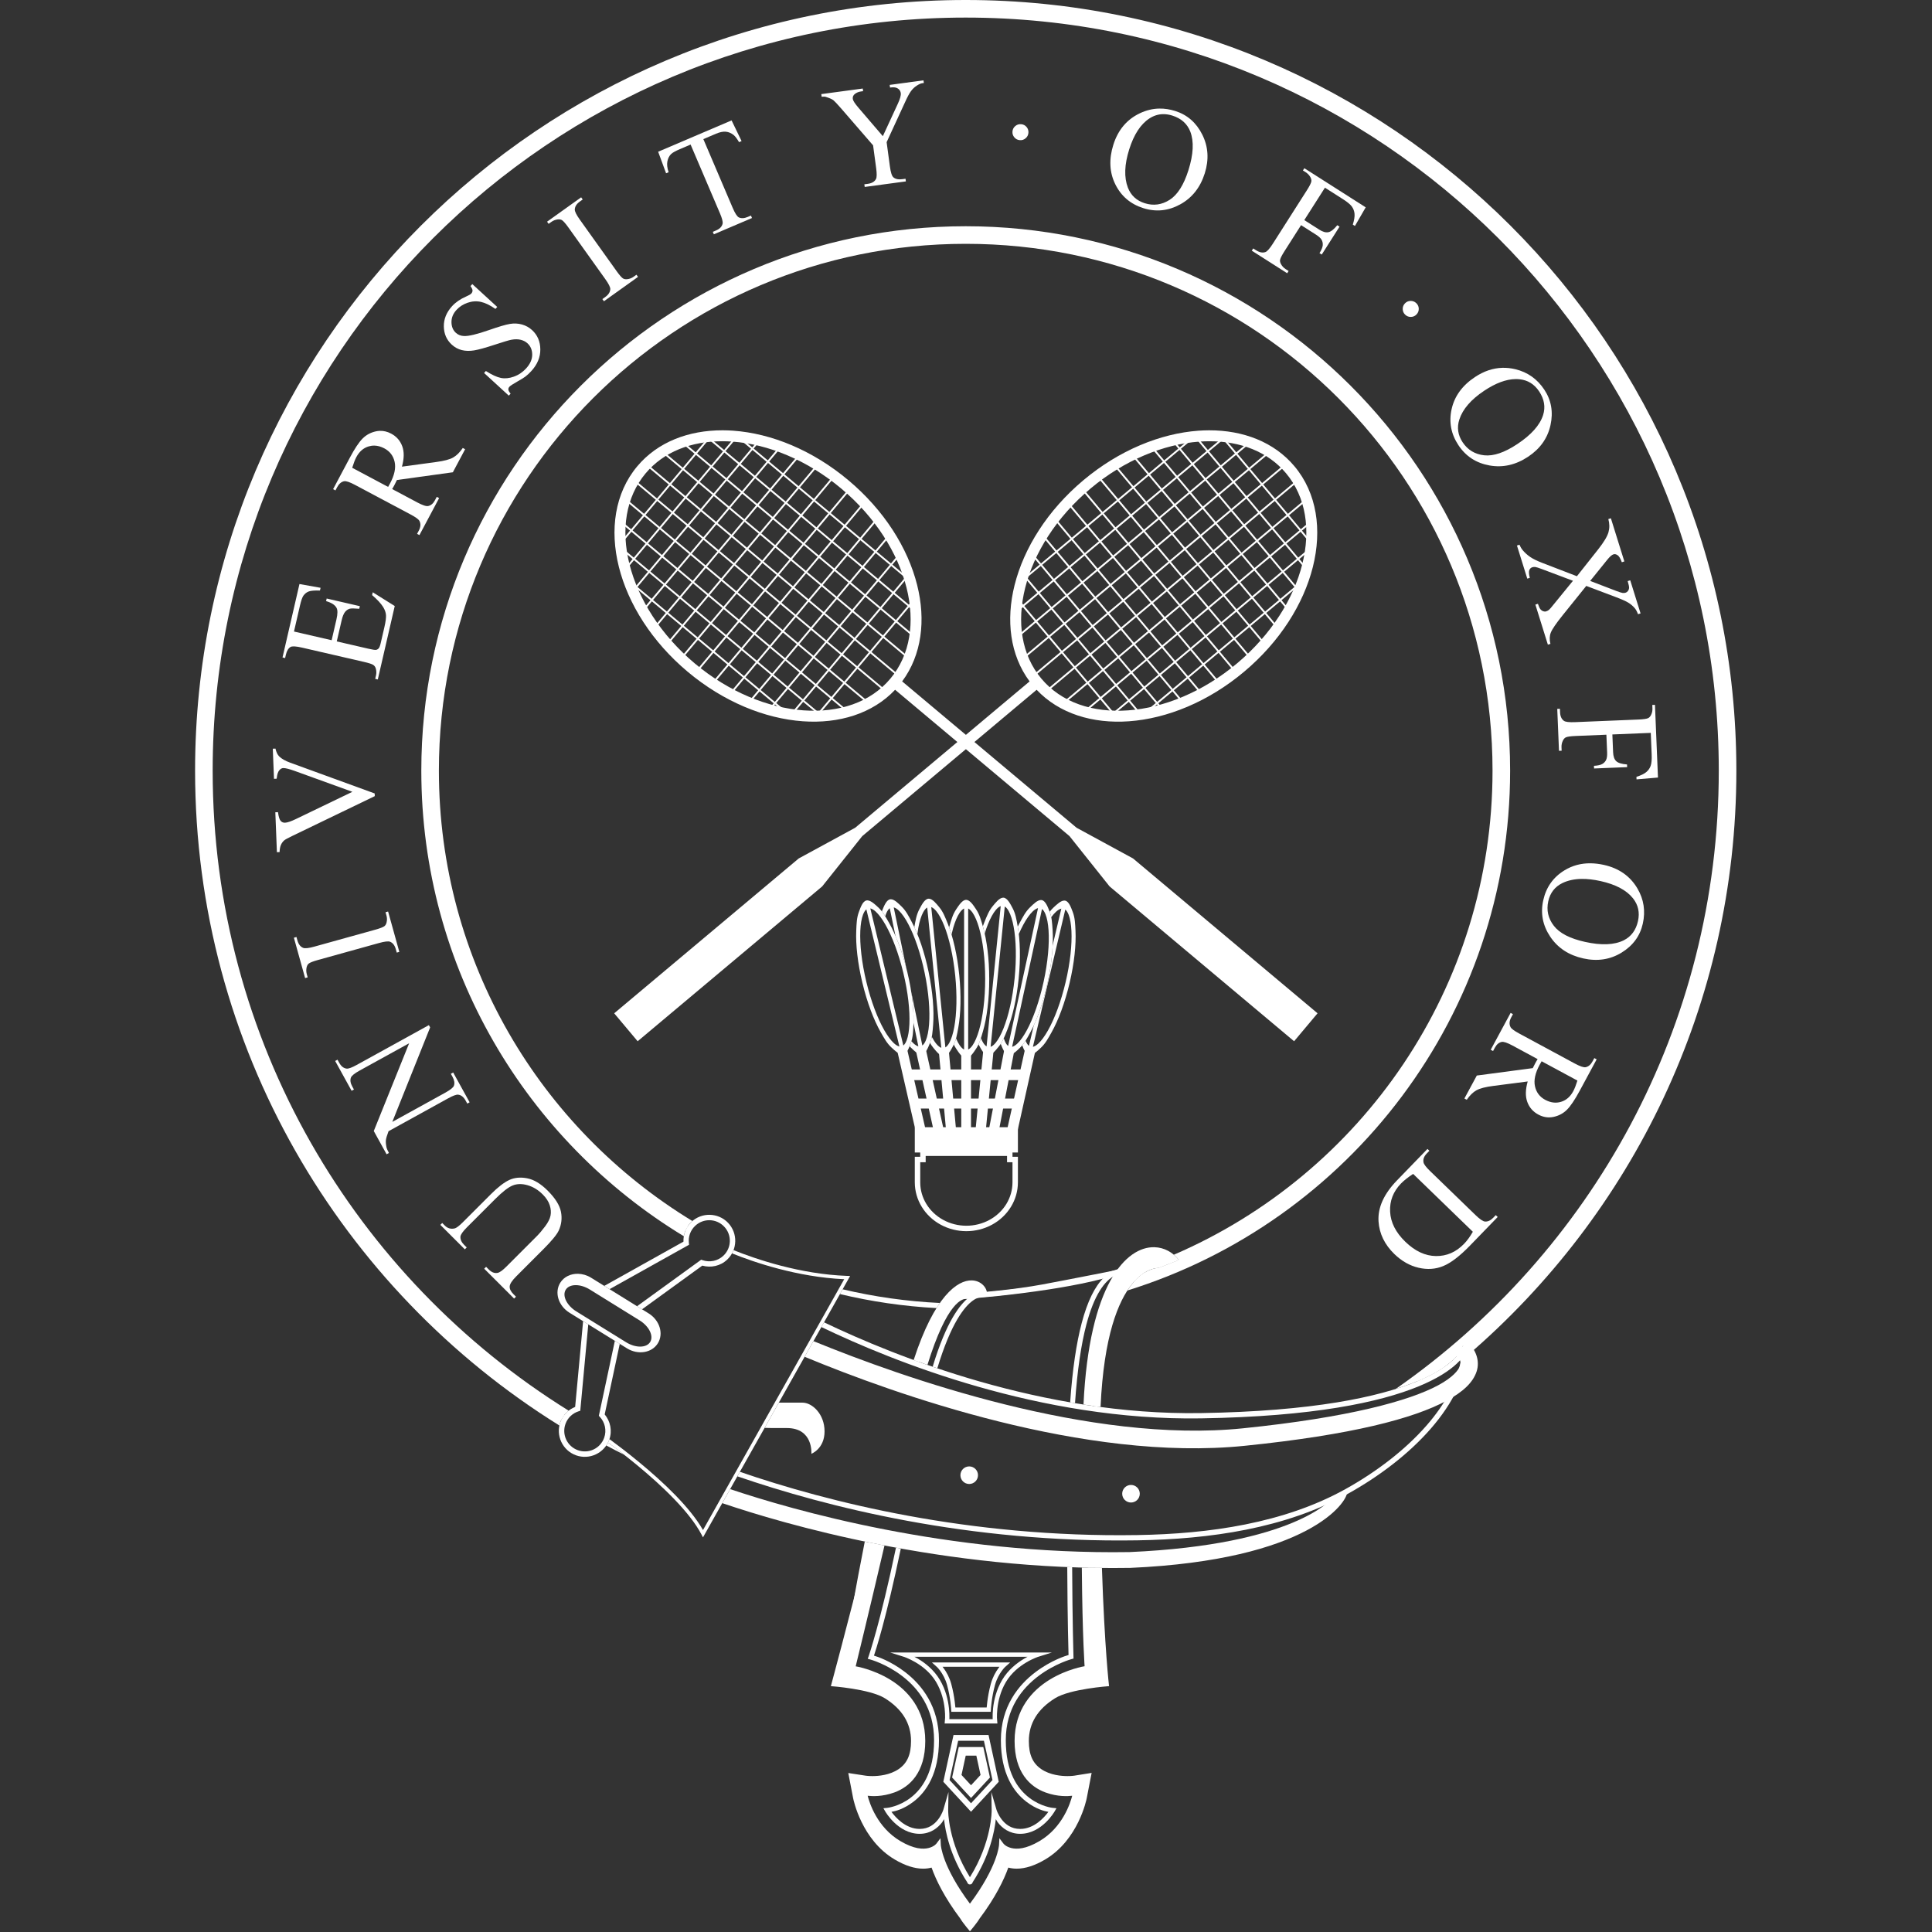 <svg xmlns="http://www.w3.org/2000/svg" width="1357" height="1357" viewBox="0 0 1357 1357"><rect x="0" y="0" width="1357" height="1357" fill="#333333" stroke="none"/><path d="M810.793 876.013c-19.827-.467-45.802 26.127-49.766 110.504 3.968.617 7.962 1.198 11.986 1.732 4.502-99.96 40.78-97.628 40.78-97.628l14.313-5.558c-4.22-5.434-10.39-8.892-17.315-9.052zm-128.105 23.32c-10.275-.346-26.4 11.223-40.934 55.906 3.158 1.15 6.385 2.295 9.66 3.44 13.667-43.954 24.7-47.69 28.838-46.2l13.024-3.738c0-4.307-4.14-9.194-10.586-9.41zm-72.897 183.902c-14.892 59.42-26.21 101.084-26.21 101.084.1.014 27.27 1.876 37.934 8.512 12.19 7.583 18.372 17.68 18.372 30.01 0 9.523-2.668 15.6-8.655 19.71-6.26 4.297-14.24 4.94-18.44 4.94-2.866 0-4.76-.285-4.78-.29l-12.197-1.87 3.378 17.545c.23 1.194 5.92 29.405 29.23 43.194 7.23 4.278 13.96 6.448 20 6.448 2.192 0 4.15-.293 5.885-.755 3.125 8.76 9.046 20.97 20.274 35.926 1.71 2.982 6.68 8.813 6.68 8.813s4.963-5.833 6.675-8.814c11.226-14.954 17.147-27.165 20.273-35.927 1.733.463 3.693.753 5.886.753 6.042 0 12.77-2.168 20-6.446 23.308-13.787 29-41.998 29.23-43.192l3.407-17.63-12.243 1.96s-1.898.285-4.76.285c-4.2 0-12.178-.644-18.44-4.94-5.985-4.106-8.656-10.19-8.656-19.71 0-12.328 6.184-22.425 18.37-30.008 10.667-6.635 37.855-8.497 37.966-8.517 0 0-3.116-26.137-5.006-83.026-4.735-.047-9.443-.13-14.117-.262.407 50.178 2.066 71.03 2.066 71.03s-47.558 7.603-47.558 50.784c0 33.12 24.125 36.98 35.373 36.98 3.417 0 5.643-.36 5.643-.36s-4.53 23.433-24.33 35.147c-7.142 4.226-12.724 5.576-16.944 5.576-7.48 0-10.676-4.246-10.676-4.246s-.827 15.965-21.578 43.318c0 0-.303.75-.51.75-.026 0-.05-.013-.072-.038-.023.025-.047.037-.075.037-.205 0-.512-.75-.512-.75-20.747-27.352-21.574-43.318-21.574-43.318s-3.192 4.242-10.673 4.242c-4.22 0-9.806-1.35-16.945-5.574-19.803-11.715-24.332-35.146-24.332-35.146s2.226.356 5.644.356c11.246 0 35.377-3.863 35.377-36.98 0-43.18-47.555-50.782-47.555-50.782s9.144-37.28 20.637-86.55c-3.88-.747-7.707-1.505-11.457-2.275z" fill="#fff"/><path overflow="visible" white-space="normal" style="line-height:normal;text-indent:0;text-align:start;text-decoration-line:none;text-decoration-style:solid;text-decoration-color:#000000;text-transform:none;block-progression:tb;isolation:auto;mix-blend-mode:normal" d="M678.303 4.322c-296.533 0-536.96 240.428-536.96 536.96 0 192.265 101.09 360.92 252.995 455.77.546-1.12 1.206-2.15 1.95-3.104-150.87-94.184-251.24-261.692-251.24-452.665 0-294.532 238.726-533.255 533.255-533.255 294.53 0 533.252 238.725 533.252 533.254 0 175.89-85.14 331.87-216.458 428.998 7.973-3.29 14.103-6.628 18.738-9.776 2.64-2.114 5.256-4.257 7.855-6.422 4.08-4.147 5.424-7.534 5.524-8.744l3.698.17c0 .044-.01.087-.01.13v.013c0 .205-.026.41-.03.61 112.98-98.44 184.387-243.376 184.387-404.98 0-296.53-240.423-536.956-536.957-536.956zm0 158.903c-208.773 0-378.055 169.285-378.055 378.058 0 136.7 72.594 256.44 181.31 322.842.482-1.122 1.08-2.2 1.8-3.22C375.763 795.15 303.952 676.622 303.952 541.28c0-206.77 167.58-374.353 374.35-374.353s374.35 167.58 374.35 374.352c0 153.645-92.544 285.63-224.93 343.317.127.156.258.308.382.47l-14.31 5.556s-.342 0-.82.03c-3.117 1.203-6.255 2.36-9.412 3.482-2.242 1.445-4.706 3.507-7.235 6.377 150.98-49.585 260.03-191.677 260.03-359.233 0-208.774-169.282-378.06-378.055-378.06zm-86.46 742.356l-1.883 3.35c21.93 5.253 44.603 8.6 67.83 9.85.794-1.27 1.582-2.467 2.367-3.59-23.398-1.12-46.232-4.39-68.314-9.608zm-164.776 107.603c-.366.728-.783 1.422-1.235 2.084 4.133 2.207 8.29 4.376 12.486 6.477-4.182-3.276-7.968-6.136-11.25-8.563z" color="#000" font-family="sans-serif" solid-color="#000000" fill="#fff"/><path overflow="visible" white-space="normal" style="line-height:normal;text-indent:0;text-align:start;text-decoration-line:none;text-decoration-style:solid;text-decoration-color:#000000;text-transform:none;block-progression:tb;isolation:auto;mix-blend-mode:normal" d="M678.303 0C379.433 0 137.02 242.413 137.02 541.282c0 194.14 102.296 364.442 255.9 459.97.172-.82.378-1.636.67-2.443 1.185-3.29 3.254-5.98 5.82-7.984-150.12-93.31-250.04-259.723-250.04-449.546 0-292.193 236.738-528.93 528.933-528.93s528.93 236.737 528.93 528.932c0 179.88-89.736 338.72-226.882 434.27 5.28-1.652 10.06-3.348 14.266-5.064 13.103-5.35 21.254-10.856 26.116-15.443 4.864-4.587 6.374-8.403 6.483-9.707l3.697.17c0 .044-.01.087-.01.13v.013c-.03 2.216-.197 4.423-.46 6.626 115.762-99.282 189.14-246.584 189.14-410.996C1219.584 242.413 977.172 0 678.304 0zm-.002 158.905c-211.106 0-382.38 171.27-382.38 382.377 0 138.63 73.896 259.988 184.394 327.024.618-3.692 2.344-7.218 5.255-10.003.246-.237.51-.445.77-.667-106.746-64.906-178.07-182.242-178.07-316.354 0-204.435 165.595-370.027 370.03-370.027 204.434 0 370.026 165.59 370.026 370.027 0 152.493-92.188 283.346-223.84 340.014 1.32 1.11 2.533 2.375 3.618 3.772l-14.312 5.557s-11.217-.704-21.954 15.808c155.738-48.367 268.842-193.572 268.84-365.15 0-211.11-171.27-382.377-382.377-382.377z" color="#000" font-family="sans-serif" solid-color="#000000" fill="#fff"/><path overflow="visible" white-space="normal" style="line-height:normal;text-indent:0;text-align:start;text-decoration-line:none;text-decoration-style:solid;text-decoration-color:#000000;text-transform:none;block-progression:tb;isolation:auto;mix-blend-mode:normal" d="M813.107 877.122l-13.977 8.317c-12.11 7.206-37.86 12.947-62.928 16.83-25.068 3.888-49.595 6.06-59.798 6.708h-.018c-5.002.365-9.85 5.016-15.203 12.284-5.353 7.268-11.06 17.406-16.677 29.507-.71 1.53-1.42 3.1-2.128 4.693 1.074.39 2.156.778 3.244 1.17.667-1.5 1.334-2.973 2.005-4.416 5.55-11.957 11.19-21.937 16.327-28.913 5.14-6.976 9.93-10.693 12.683-10.896 10.35-.655 34.89-2.832 60.09-6.738 20.44-3.167 41.097-7.406 55.28-13.08-7.77 8.533-13.18 17.952-16.84 34.364-3.09 13.85-5.09 32.895-6.682 60.657 1.146.164 2.28.34 3.43.495 1.593-27.853 3.586-46.847 6.61-60.403 4.548-20.382 11.187-28.89 22.658-39.524zm-205.705 205.625c-6.28 31.78-11.9 62.226-14.565 89.142l-.185 1.89h7.774c.136.023 11.565 1.885 23.062 8.943 11.567 7.1 22.956 19.158 22.956 40.117 0 21.046-9.626 29.317-19.38 32.89-9.758 3.576-19.645 2.035-19.645 2.035l-2.433-.387.47 2.41s4.574 24.133 25.142 36.298c10.175 6.02 17.612 6.503 22.535 5.245 2.042-.52 3.548-1.357 4.733-2.16.42 2.034 1.197 5 2.623 8.776 2.854 7.55 8.318 18.486 18.71 32.214.056.122.075.188.203.407.105.18.19.375.552.687.18.157.464.398 1.035.457.096.014.165-.094.268-.105.1.012.172.118.266.11.572-.063.852-.305 1.033-.462.36-.313.443-.51.55-.688.13-.222.148-.293.202-.414 10.39-13.724 15.854-24.655 18.707-32.204 1.428-3.776 2.202-6.743 2.624-8.777 1.187.802 2.69 1.637 4.734 2.16 4.923 1.256 12.356.776 22.534-5.245 20.57-12.167 25.148-36.296 25.148-36.296l.465-2.415-2.425.386s-9.89 1.54-19.644-2.033c-9.753-3.574-19.38-11.844-19.38-32.888 0-20.96 11.39-33.02 22.956-40.12 11.498-7.058 22.924-8.92 23.062-8.944h4.727v-1.72c0-26.066.37-49.475.893-70.844-1.15-.02-2.283-.056-3.426-.082-.507 20.942-.87 43.824-.886 69.207h-1.63l-.136.02s-12.194 1.936-24.406 9.433c-12.21 7.496-24.596 20.827-24.596 43.048 0 22.135 10.883 32.178 21.637 36.12 8.7 3.188 15.86 2.667 18.83 2.345-1.295 5.037-6.673 22.198-22.94 31.82-9.622 5.693-15.995 5.88-19.93 4.873-3.935-1.005-5.433-3.095-5.433-3.095l-2.847-3.784-.247 4.73s-.16 3.635-2.898 10.88c-2.66 7.038-7.835 17.372-17.546 30.377-9.71-13.005-14.887-23.337-17.546-30.374-2.737-7.247-2.896-10.885-2.896-10.885l-.247-4.73-2.845 3.784s-1.5 2.086-5.434 3.094c-3.937 1.006-10.31.82-19.933-4.872-16.265-9.62-21.642-26.784-22.94-31.818 2.974.32 10.132.842 18.832-2.346 10.755-3.94 21.637-13.984 21.637-36.12 0-22.22-12.387-35.552-24.597-43.047-12.21-7.496-24.404-9.43-24.404-9.43l-.135-.02h-4.24c2.71-26.248 8.17-55.898 14.28-86.904-1.13-.23-2.27-.46-3.385-.692z" color="#000" font-family="sans-serif" solid-color="#000000" fill="#fff"/><path overflow="visible" white-space="normal" style="line-height:normal;text-indent:0;text-align:start;text-decoration-line:none;text-decoration-style:solid;text-decoration-color:#000000;text-transform:none;block-progression:tb;isolation:auto;mix-blend-mode:normal" d="M796.412 889.648l-13.894 2.763s-30.665 6.095-50.33 9.76c-19.55 3.64-43.06 5.51-43.06 5.51-3.71-.01-11.215 2.705-19.86 17.513-4.523 7.743-9.38 18.868-14.183 34.765 1.08.37 2.183.735 3.276 1.103 4.757-15.763 9.528-26.683 13.878-34.135 8.427-14.437 15.165-15.857 16.976-15.81l.093.002.09-.007s23.592-1.866 43.42-5.56c16.65-3.1 35.36-6.826 42.554-8.25-6.33 6.146-11.546 16.604-15.615 32.023-3.72 14.096-6.48 32.427-8.095 55.657 1.13.195 2.272.383 3.408.57 1.606-23.248 4.355-41.49 8.013-55.35 5.32-20.148 12.57-30.83 20.503-34.547zm-167.09 197.382c-11.046 52.98-19.22 76.343-19.22 76.343l-.612 1.748 1.79.484s11.2 3.018 22.43 11.64c11.23 8.62 22.358 22.634 22.358 45.035 0 22.545-8.326 34.21-16.56 40.483-8.24 6.273-16.365 7.044-16.365 7.044l-2.68.256 1.358 2.325s8.92 15.65 24.13 15.65c7.61 0 12.74-4.1 15.773-8.073.63-.823.867-1.478 1.34-2.268.938 8.685 4.165 25.67 16.228 44.268.038.106.05.17.146.376.077.16.12.325.433.666.153.17.404.494 1.102.585.117.016.17-.114.285-.13.12.017.173.147.287.13.697-.093.95-.414 1.108-.584.313-.342.352-.506.426-.667.094-.205.11-.264.146-.37 12.063-18.6 15.287-35.586 16.225-44.27.474.79.712 1.444 1.34 2.266 3.035 3.972 8.165 8.073 15.773 8.073 15.215 0 24.128-15.65 24.128-15.65l1.355-2.325-2.68-.254s-8.124-.77-16.36-7.042c-8.233-6.274-16.56-17.938-16.56-40.484 0-22.384 11.483-36.478 23.084-45.182 11.6-8.703 23.18-11.8 23.18-11.8l1.317-.355-.042-1.363s-.74-24.462-.92-62.78c-1.15-.042-2.3-.086-3.445-.135.168 36.956.87 60.637.903 61.776-1.82.523-11.927 3.552-23.06 11.905-12.168 9.13-24.46 24.36-24.46 47.93 0 23.41 8.914 36.365 17.92 43.226 6.878 5.236 12.536 6.586 15.43 7.12-2.77 3.775-9.89 11.973-19.793 11.973-6.398 0-10.42-3.296-13.042-6.723-2.618-3.428-3.62-6.834-3.62-6.834l-3.592-12.344.222 12.856s.284 22.02-15.272 46.955c-15.557-24.934-15.277-46.954-15.277-46.954l.22-12.857-3.594 12.343s-1 3.406-3.618 6.834c-2.622 3.427-6.646 6.722-13.04 6.722-9.9 0-17.026-8.2-19.797-11.975 2.897-.53 8.56-1.882 15.438-7.12 9.007-6.86 17.92-19.815 17.92-43.223 0-23.55-11.902-38.708-23.703-47.77-10.456-8.023-19.694-10.936-21.946-11.608.983-2.897 8.632-26.067 18.866-75.256-1.137-.205-2.275-.408-3.403-.615z" color="#000" font-family="sans-serif" solid-color="#000000" fill="#fff"/><path stroke-miterlimit="10" d="M719.286 1162.192h-84.17s15.728 4.932 23.73 18.496c8.004 13.563 6.35 28.36 6.35 28.36h33.665s-1.653-14.794 6.35-28.36c8-13.562 23.733-18.496 23.733-18.496h-9.658z" fill="none" stroke="#fff" stroke-width="3.031"/><path stroke-miterlimit="10" d="M682.03 1169.18h-23.456s5.623 4.932 8.106 13.973c2.483 9.04 2.948 17.673 2.948 17.673h24.81s.462-8.632 2.946-17.673c2.482-9.042 8.105-13.975 8.105-13.975H682.03z" fill="none" stroke="#fff" stroke-width="3.031"/><path d="M682.03 1269.564l-17.268-18.686 6.598-30.232h21.344l6.595 30.232z" stroke-miterlimit="10" fill="none" stroke="#fff" stroke-width="4.041"/><path d="M682.03 1258.4l-9.985-10.803 3.816-17.485h12.344l3.816 17.485z" stroke-miterlimit="10" fill="none" stroke="#fff" stroke-width="6.063"/><circle cx="678.302" cy="542.516" r="376.203" fill="none"/><path style="line-height:normal;text-indent:0;text-align:start;text-decoration-line:none;text-decoration-style:solid;text-decoration-color:#000000;text-transform:none;block-progression:tb;isolation:auto;mix-blend-mode:normal" d="M578.78 928.782l-1.856 3.303c50.428 24.277 153.832 65.95 266.66 64.143 79.175-1.268 125.574-11.345 152.43-22.31 13.43-5.483 21.97-11.19 27.26-16.178 1.192-1.124 2.17-2.186 3.054-3.22-2.61 15.947-11.368 31.783-24.08 46.412-15.116 17.39-35.66 33.024-57.3 45.023-43.188 23.95-95.6 31.436-146.14 32.246-118.528 1.9-217.328-23.19-279.123-44.42l-1.783 3.16c62.598 21.52 162.228 46.865 280.963 44.963 50.866-.815 103.866-8.3 147.88-32.708 21.962-12.18 42.816-28.017 58.3-45.834 15.448-17.773 25.596-37.57 25.858-57.706v-.012c0-.044.01-.086.01-.13l-3.698-.173c-.107 1.305-1.618 5.122-6.48 9.71-4.864 4.586-13.014 10.09-26.117 15.44-26.207 10.7-72.207 20.773-151.09 22.037-111.196 1.78-213.958-39.4-264.744-63.742z" fill="#fff"/><g fill="#fff"><path d="M571.356 941.976l-6.193 11c63.39 26.3 196.942 73.977 309.047 62.53 75.335-7.693 118.53-19.15 141.75-31.62 11.61-6.234 18.653-12.8 21.204-20.633 2.557-7.832-.936-15.857-6.68-20.915l-8.16 9.27c3.372 2.97 4.07 4.84 3.1 7.818-.97 2.98-5.17 8.138-15.307 13.58-20.277 10.89-62.607 22.604-137.162 30.218-107.035 10.93-238.28-35.346-301.6-61.244z" style="line-height:normal;text-indent:0;text-align:start;text-decoration-line:none;text-decoration-style:solid;text-decoration-color:#000000;text-transform:none;block-progression:tb;isolation:auto;mix-blend-mode:normal" white-space="normal" overflow="visible" font-family="sans-serif" solid-color="#000000" color="#000"/><path d="M512.844 1045.92l-5.548 9.857c42.7 14.5 155.015 47.582 286.357 45.48h.155c126.044-5.596 152.544-46.247 152.43-53.283l-9.064 3.83-1.52 1.063c-1.108 0-25.708 32.098-142.26 37.285-127.797 2.03-237.273-29.677-280.55-44.226z"/></g><circle cx="794.386" cy="1049.168" r="6.175" fill="#fff"/><circle cx="680.753" cy="1036.151" r="6.175" fill="#fff"/><path d="M547.024 985.2l-9.96 17.693c4.256.2 9.466.143 15.605.143 18.73 0 17.22 18.083 17.22 18.083s9.262-3.5 9.262-15.748-8.747-20.173-15.437-20.173z" fill="#fff"/><path overflow="visible" white-space="normal" style="line-height:normal;text-indent:0;text-align:start;text-decoration-line:none;text-decoration-style:solid;text-decoration-color:#000000;text-transform:none;block-progression:tb;isolation:auto;mix-blend-mode:normal" d="M515.19 878.06c-.296.776-.63 1.544-1.037 2.283 15.428 6.22 45.663 16.61 78.798 18.158l-99.177 176.187c-9.17-16.1-27.964-33.732-44.865-47.67-7.904-6.516-15.166-12.05-20.842-16.233-.046.136-.083.276-.132.413-.247.69-.544 1.343-.865 1.982 5.68 4.195 12.717 9.57 20.24 15.774 17.47 14.403 37.043 32.925 45.387 48.817l1.07 2.04 103.337-183.57-2.06-.074c-33.014-1.163-63.89-11.693-79.855-18.105z" color="#000" font-family="sans-serif" solid-color="#000000" fill="#fff"/><g fill="#fff"><path solid-color="#000000" font-family="sans-serif" color="#000" d="M498.592 853.26c-4.675-.105-9.39 1.567-13.023 5.043-3.905 3.732-5.68 8.8-5.51 13.807l-55.64 31.08 3.715 2.3 55.847-31.198-.133-1.254c-.458-4.306.987-8.744 4.36-11.97 2.89-2.765 6.61-4.097 10.3-4.015 3.686.083 7.344 1.58 10.107 4.468 5.525 5.778 5.323 14.884-.454 20.404-4.06 3.884-9.763 4.91-14.716 3.193l-.94-.325-45.054 32.673 3.51 2.174 42.32-30.69c6.006 1.68 12.698.35 17.52-4.26 7.268-6.955 7.527-18.54.574-25.808-3.474-3.636-8.11-5.517-12.782-5.622z" style="line-height:normal;text-indent:0;text-align:start;text-decoration-line:none;text-decoration-style:solid;text-decoration-color:#000000;text-transform:none;block-progression:tb;isolation:auto;mix-blend-mode:normal" white-space="normal" overflow="visible"/><path d="M409.563 927.954l-5.584 60.226c-4.648 1.875-8.56 5.553-10.39 10.63-3.41 9.464 1.52 19.953 10.98 23.365 9.46 3.41 19.95-1.517 23.364-10.98 2.26-6.278.76-12.933-3.207-17.74l10.584-49.543-3.447-2.137-11.247 52.652.68.73c3.578 3.83 4.95 9.46 3.044 14.744-2.71 7.524-10.953 11.394-18.472 8.684-7.52-2.713-11.39-10.954-8.682-18.475 1.585-4.388 5.06-7.51 9.18-8.83l1.202-.387 5.627-60.684z" style="line-height:normal;text-indent:0;text-align:start;text-decoration-line:none;text-decoration-style:solid;text-decoration-color:#000000;text-transform:none;block-progression:tb;isolation:auto;mix-blend-mode:normal"/></g><path d="M406.01 894.683c-5.118-.118-9.898 2.088-12.523 6.324-4.2 6.776-1.293 16.184 6.493 21.01l40.372 25.018c7.786 4.826 17.505 3.246 21.706-3.532 4.2-6.78 1.294-16.19-6.49-21.014l-40.378-25.023c-2.92-1.808-6.11-2.714-9.18-2.786zm-1.71 7.98c3.066-.022 6.644 1.008 10.01 3.093l34.905 21.633c6.73 4.17 10.06 10.987 7.435 15.225-2.628 4.24-10.213 4.294-16.944.12l-34.91-21.63c-6.73-4.173-10.06-10.993-7.433-15.23 1.314-2.12 3.87-3.192 6.935-3.214z" fill="#fff"/><path d="M327.81 876.187l-1.324 1.325-17.2-17.188 1.327-1.326 1.827 1.828c1.91 1.91 4.18 2.577 6.805 2.003 1.243-.24 3.21-1.71 5.908-4.41l19.695-19.705c4.87-4.872 9.133-8.17 12.786-9.89 3.653-1.72 7.855-2.128 12.61-1.22 4.75.906 9.562 3.794 14.434 8.664 5.304 5.3 8.41 10.24 9.318 14.824.91 4.586.385 9.003-1.572 13.254-1.36 2.89-4.965 7.257-10.812 13.11l-18.98 18.99c-2.985 2.986-4.53 5.357-4.64 7.11-.105 1.757.76 3.554 2.6 5.39l1.825 1.83-1.325 1.323-20.995-20.982 1.325-1.325 1.863 1.86c2.006 2.006 4.073 2.805 6.2 2.397 1.457-.262 3.544-1.753 6.264-4.478l21.16-21.175c1.886-1.888 3.874-4.222 5.96-7.004 2.09-2.783 3.36-5.31 3.814-7.578.452-2.27.267-4.7-.558-7.288-.824-2.592-2.48-5.126-4.965-7.61-3.173-3.174-6.71-5.323-10.602-6.445-3.89-1.12-7.38-1.06-10.46.182-3.08 1.242-7.197 4.443-12.355 9.602l-19.658 19.67c-3.03 3.03-4.595 5.265-4.69 6.697-.12 1.98.74 3.89 2.58 5.73l1.828 1.83z" fill="#fff"/><path d="M271.537 810.738l-9.003-16.324 24.838-61.647-34.687 19.126c-3.695 2.037-5.774 3.724-6.234 5.057-.64 1.778-.305 3.853 1 6.217l1.148 2.083-1.64.904-11.544-20.938 1.643-.905 1.173 2.13c1.4 2.545 3.163 3.925 5.29 4.14 1.304.13 3.642-.734 7.014-2.59l50.7-27.958.882 1.598-26.575 66.365 37.04-20.423c3.7-2.038 5.786-3.71 6.26-5.014.624-1.808.29-3.88-1-6.216l-1.172-2.13 1.642-.904 11.543 20.937-1.643.904-1.148-2.086c-1.42-2.573-3.192-3.967-5.317-4.184-1.306-.13-3.643.736-7.015 2.596l-41.83 23.062c-1.08 2.87-1.694 4.935-1.848 6.197-.152 1.26-.03 2.917.37 4.97.208 1.006.79 2.382 1.754 4.126l-1.643.905z" fill="#fff"/><path d="M270.79 640.734l1.807-.503 7.883 28.358-1.803.5-.652-2.34c-.76-2.734-2.108-4.497-4.046-5.29-1.26-.49-3.874-.186-7.844.92l-42.752 11.884c-3.352.932-5.506 1.76-6.46 2.48-.723.553-1.238 1.415-1.543 2.585-.382 1.65-.357 3.256.08 4.817l.65 2.34-1.806.504-7.884-28.356 1.806-.5.665 2.39c.75 2.702 2.097 4.447 4.036 5.24 1.27.525 3.887.236 7.855-.868l42.753-11.887c3.352-.93 5.504-1.76 6.46-2.48.724-.55 1.234-1.43 1.528-2.633.39-1.615.37-3.205-.06-4.767l-.668-2.39z" fill="#fff"/><path d="M191.608 525.878l1.875-.074c.534 2.41 1.383 4.22 2.548 5.424 1.727 1.724 4.32 3.208 7.78 4.456l59.36 21.622.076 1.874-58.147 28.06c-2.985 1.436-4.805 2.44-5.457 3.005-1.013.887-1.79 1.956-2.332 3.21-.54 1.257-.854 2.934-.94 5.03l-1.874.075-1.11-28.04 1.87-.073c.43 3.16 1.053 5.195 1.866 6.11.816.913 1.83 1.345 3.044 1.298 1.687-.068 4.29-.948 7.803-2.643l39.544-19.058-40.373-14.62c-3.98-1.43-6.725-2.116-8.245-2.056-.98.04-1.896.565-2.754 1.58-.85 1.013-1.42 2.693-1.7 5.036-.024.17-.065.46-.116.866l-1.874.075-.84-21.158z" fill="#fff"/><path d="M206.486 443.575l26.456 6.106 3.393-14.707c.88-3.816.894-6.5.037-8.05-1.118-2.06-3.564-3.63-7.336-4.708l.422-1.827 23.296 5.377-.422 1.828c-3.363-.292-5.558-.313-6.586-.066-1.29.326-2.416 1.087-3.387 2.285-.97 1.2-1.778 3.197-2.42 5.993l-3.4 14.71 22.066 5.09c2.96.68 4.794.967 5.496.852.703-.116 1.32-.457 1.848-1.03.532-.57 1.01-1.78 1.434-3.62l2.62-11.352c.87-3.783 1.243-6.59 1.112-8.425-.132-1.83-.79-3.715-1.972-5.652-1.57-2.51-4.162-5.31-7.784-8.398l.457-1.976 15.447 9.65-11.9 51.578-1.828-.42.548-2.37c.364-1.58.333-3.163-.1-4.753-.283-1.175-.907-2.07-1.874-2.694-.965-.62-3.075-1.31-6.335-2.058l-43.484-10.034c-4.243-.978-6.96-1.154-8.142-.526-1.588.88-2.702 2.705-3.34 5.468l-.548 2.37-1.83-.422 11.903-51.578 14.832 2.643-.444 1.923c-3.68-.12-6.274.087-7.785.622-1.51.536-2.8 1.546-3.872 3.032-.797 1.203-1.578 3.466-2.346 6.79l-4.234 18.356z" fill="#fff"/><path d="M266.756 302.623c-.903.032-1.81.146-2.725.344-3.65.79-6.76 2.463-9.326 5.02-2.565 2.556-5.562 7.053-8.988 13.493l-11.756 22.09 1.653.883 1.21-2.28c1.224-2.297 2.8-3.68 4.732-4.142 1.368-.34 3.96.504 7.775 2.535l39.17 20.846c3.46 1.84 5.483 3.32 6.072 4.44 1.083 1.99.94 4.27-.424 6.833l-1.212 2.28 1.656.88 13.826-25.98-1.654-.882-1.264 2.37c-1.205 2.268-2.763 3.62-4.68 4.05-1.367.345-3.96-.5-7.777-2.532l-17.615-9.377c.28-.46.55-.91.802-1.35.254-.437.484-.85.69-1.24.507-.952 1.136-2.205 1.885-3.76l39.273-5.432 8.613-16.19h.008l-1.654-.878c-2.12 3.117-4.383 5.355-6.79 6.714-2.406 1.358-6.365 2.406-11.886 3.142l-24.058 3.264c1.58-5.702 1.646-10.495.196-14.385-1.45-3.89-4.035-6.825-7.762-8.81-2.616-1.392-5.28-2.04-7.988-1.942zm-3.797 10.363c2.304.04 4.64.69 7.006 1.95 3.875 2.062 6.283 5.228 7.224 9.498.942 4.268-.127 9.293-3.206 15.078-.14.268-.333.61-.568 1.017-.237.41-.505.896-.807 1.46l-25.22-13.423c1.003-3.25 1.964-5.743 2.884-7.472 2.08-3.905 4.934-6.414 8.565-7.522 1.36-.416 2.734-.61 4.12-.588z" fill="#fff"/><path d="M331.74 199.55l17.513 16.056-1.267 1.38c-3.772-2.632-7.18-4.282-10.236-4.95-3.05-.668-6.145-.468-9.277.6-3.132 1.068-5.75 2.748-7.847 5.036-2.374 2.59-3.544 5.455-3.517 8.596.026 3.143 1.05 5.637 3.065 7.487 1.544 1.415 3.44 2.17 5.69 2.262 3.283.168 9.14-1.22 17.568-4.17 6.874-2.4 11.782-3.843 14.726-4.33 2.94-.487 5.762-.35 8.46.403 2.697.754 5.054 2.057 7.07 3.906 3.834 3.514 5.775 8.03 5.823 13.55.05 5.52-2.07 10.62-6.36 15.3-1.346 1.47-2.725 2.747-4.137 3.835-.832.66-2.752 1.84-5.76 3.55-3.01 1.71-4.812 2.888-5.404 3.53-.57.626-.835 1.29-.793 1.99.042.705.567 1.68 1.58 2.928l-1.268 1.38-17.364-15.92 1.266-1.378c4.228 2.685 7.744 4.306 10.555 4.865 2.81.56 5.84.26 9.102-.898 3.26-1.16 6.123-3.08 8.588-5.768 2.854-3.114 4.286-6.325 4.3-9.637.01-3.31-1.105-5.992-3.346-8.046-1.245-1.14-2.816-1.95-4.71-2.43-1.898-.48-4.056-.498-6.475-.06-1.638.284-5.656 1.482-12.056 3.586-6.397 2.107-11.154 3.414-14.276 3.92-3.122.505-5.99.434-8.597-.22-2.61-.65-4.96-1.935-7.05-3.853-3.633-3.33-5.486-7.59-5.557-12.788-.07-5.195 1.87-9.946 5.817-14.252 2.466-2.69 5.738-4.934 9.82-6.737 1.898-.824 3.11-1.522 3.636-2.095.593-.646.885-1.352.877-2.118-.01-.765-.487-1.808-1.428-3.13l1.267-1.376z" fill="#fff"/><path d="M447.04 192.956l1.09 1.526-23.947 17.11-1.09-1.527 1.98-1.414c2.31-1.65 3.504-3.52 3.586-5.61.03-1.35-1.153-3.703-3.547-7.056l-25.8-36.102c-2.02-2.83-3.533-4.57-4.54-5.223-.764-.49-1.75-.68-2.955-.566-1.68.205-3.18.778-4.5 1.72l-1.98 1.415-1.09-1.524 23.947-17.11 1.09 1.524-2.02 1.443c-2.28 1.63-3.46 3.492-3.543 5.583-.06 1.37 1.11 3.732 3.505 7.085l25.796 36.104c2.023 2.83 3.536 4.57 4.54 5.225.767.49 1.767.666 3 .534 1.652-.186 3.136-.748 4.455-1.692l2.024-1.442z" fill="#fff"/><path d="M513.85 84.57l7.024 14.517-1.77.755c-1.458-2.462-2.718-4.128-3.785-4.994-1.73-1.39-3.58-2.17-5.545-2.343-1.964-.173-4.25.3-6.86 1.414l-8.897 3.796 20.6 48.264c1.656 3.886 3.11 6.13 4.358 6.73 1.737.804 3.834.68 6.286-.367l2.19-.934.735 1.722-26.788 11.433-.74-1.724 2.237-.953c2.672-1.14 4.223-2.755 4.652-4.85.26-1.284-.368-3.697-1.878-7.236l-20.603-48.267-7.593 3.242c-2.952 1.26-4.955 2.37-6.01 3.335-1.365 1.28-2.264 3.004-2.697 5.172-.432 2.168-.148 4.727.852 7.678l-1.77.753-5.578-15.134 51.573-22.01z" fill="#fff"/><path d="M624.902 59.634l23.745-3.198.25 1.858-1.306.177c-.87.12-2.09.676-3.657 1.67-1.57.997-2.945 2.306-4.123 3.93-1.18 1.623-2.553 4.194-4.126 7.71L622.75 99.845l2.296 17.068c.563 4.184 1.383 6.73 2.46 7.642 1.46 1.235 3.563 1.667 6.307 1.296l2.21-.295.25 1.857-28.916 3.893-.25-1.858 2.41-.326c2.876-.387 4.803-1.532 5.774-3.434.595-1.17.63-3.664.12-7.48l-2.17-16.114-22.516-26c-2.658-3.05-4.44-4.94-5.335-5.672-.903-.728-2.67-1.515-5.3-2.353-.718-.243-1.71-.28-2.98-.11l-.25-1.857 29.115-3.92.25 1.858-1.507.203c-1.574.21-2.972.776-4.194 1.688-1.223.915-1.736 2.11-1.538 3.583.164 1.204 1.477 3.242 3.942 6.113L620.09 95.65l10.528-22.78c1.585-3.417 2.273-5.893 2.067-7.435-.126-.938-.482-1.74-1.066-2.412-.586-.67-1.358-1.153-2.318-1.45-.96-.297-2.344-.324-4.152-.08l-.25-1.856z" fill="#fff"/><path d="M717.214 87.23c1.58.134 2.863.795 3.85 1.98.98 1.185 1.408 2.55 1.278 4.1-.13 1.545-.79 2.82-1.976 3.822-1.186 1-2.553 1.435-4.1 1.304-1.55-.13-2.824-.79-3.825-1.976-1-1.186-1.433-2.552-1.304-4.1.13-1.548.79-2.822 1.976-3.824 1.187-1 2.555-1.438 4.104-1.307z" fill="#fff"/><path d="M814.37 76.254c-4.668.07-9.238 1.163-13.708 3.277-9.157 4.337-15.377 11.707-18.658 22.11-3.207 10.176-2.755 19.437 1.357 27.78 4.116 8.345 10.684 13.938 19.7 16.78 8.92 2.816 17.556 1.927 25.91-2.664 8.35-4.588 14.097-11.86 17.238-21.81 3.044-9.662 2.47-18.705-1.725-27.127-4.197-8.423-10.543-13.976-19.046-16.656v.002c-3.75-1.182-7.437-1.746-11.067-1.69zm2.642 3.918c2.065-.02 4.196.315 6.394 1.008h.002c6.247 1.97 10.45 5.705 12.612 11.2 2.676 6.898 2.245 15.953-1.288 27.16-3.26 10.336-7.655 17.276-13.175 20.808-5.525 3.535-11.362 4.33-17.512 2.392-5.765-1.818-9.714-5.47-11.842-10.957-2.754-7.207-2.446-16.157.926-26.85 3.29-10.435 7.992-17.662 14.11-21.68 3.07-2.02 6.33-3.046 9.77-3.08z" fill="#fff"/><path d="M930.617 131.82l-14.51 22.767 10.55 6.725c2.42 1.544 4.534 2.14 6.34 1.788 1.806-.35 3.9-1.988 6.286-4.915l1.58 1.008-12.497 19.607-1.58-1.007c1.407-2.266 2.166-4.104 2.284-5.512.116-1.406-.148-2.685-.796-3.84-.647-1.152-1.94-2.345-3.878-3.58l-10.55-6.723-11.596 18.196c-1.87 2.933-2.92 4.987-3.15 6.163-.168.894.038 1.886.625 2.98.815 1.482 1.91 2.66 3.276 3.53l2.094 1.333-1.006 1.58-24.86-15.845 1.006-1.58 2.05 1.306c2.393 1.525 4.573 1.935 6.545 1.23 1.264-.475 3.004-2.45 5.22-5.925l23.85-37.418c1.87-2.933 2.917-4.99 3.15-6.162.165-.895-.03-1.878-.58-2.954-.793-1.464-1.884-2.642-3.28-3.53l-2.05-1.306 1.006-1.58 43.098 27.47-7.558 13.086-1.494-.952c.984-3.178 1.39-5.713 1.213-7.608-.176-1.892-.802-3.58-1.877-5.068-1.074-1.485-3.12-3.19-6.14-5.113l-12.77-8.145z" fill="#fff"/><path d="M994.768 212.924c1.144 1.1 1.724 2.418 1.746 3.958.02 1.54-.51 2.87-1.585 3.99-1.08 1.12-2.395 1.697-3.945 1.728-1.55.03-2.887-.49-4.007-1.568-1.12-1.075-1.698-2.39-1.73-3.94-.03-1.552.494-2.89 1.568-4.01 1.078-1.12 2.39-1.696 3.942-1.728 1.55-.03 2.887.494 4.008 1.57z" fill="#fff"/><path d="M1055.28 258.348c-6.607.172-13.035 2.332-19.282 6.48-8.888 5.902-14.355 13.394-16.393 22.47-2.04 9.078-.443 17.553 4.788 25.43 5.174 7.79 12.45 12.527 21.834 14.202 9.38 1.674 18.42-.376 27.11-6.147 8.44-5.607 13.672-13 15.7-22.19 2.025-9.19.57-17.498-4.36-24.925-4.97-7.484-11.726-12.257-20.273-14.322-3.078-.744-6.12-1.077-9.123-.998zm9.13 7.918c.94-.017 1.865.02 2.775.11 5.852.57 10.48 3.417 13.88 8.536v.002c3.622 5.458 4.545 11.003 2.777 16.637-2.25 7.05-8.27 13.825-18.06 20.326-9.032 5.996-16.805 8.637-23.32 7.918-6.52-.72-11.56-3.768-15.13-9.14-3.344-5.035-4.123-10.357-2.332-15.964 2.38-7.34 8.244-14.11 17.584-20.313 7.975-5.295 15.25-7.998 21.826-8.11z" fill="#fff"/><path d="M1114.17 411.533l-16.594 20.618c-4.586 5.713-7.35 9.75-8.293 12.115-.944 2.364-1.044 5.02-.3 7.973l-1.788.558-8.78-28.143 1.79-.558c.614 1.86 1.24 3.186 1.878 3.977.5.59 1.117 1.006 1.85 1.256.732.25 1.405.277 2.018.086.743-.23 1.438-.608 2.09-1.13.477-.394 1.62-1.724 3.425-3.988l13.357-16.37-21.887-8.24c-2.32-.87-3.84-1.35-4.56-1.443-.718-.093-1.416-.034-2.092.177-1.032.32-1.75 1.025-2.156 2.106-.405 1.08-.275 2.86.393 5.343l-1.788.557-7.258-23.26 1.79-.557c.674 1.593 1.455 2.907 2.342 3.94 1.462 1.736 3.184 3.285 5.166 4.648 1.98 1.362 4.8 2.748 8.46 4.153l24.363 9.38 14.878-18.81c4.032-5.112 6.46-9.143 7.292-12.09.83-2.95.798-6.034-.1-9.255l1.79-.558 9.456 30.32-1.787.557c-.902-2.548-1.872-4.182-2.91-4.902-1.037-.72-2.01-.938-2.91-.657-1.194.372-2.693 1.69-4.5 3.953l-11.9 14.75 18.384 7.05c2.16.812 3.615 1.27 4.355 1.375.74.105 1.448.052 2.125-.16.677-.21 1.21-.59 1.608-1.137.526-.695.81-1.456.852-2.283.042-.828-.28-2.405-.973-4.737l1.79-.558 7.255 23.26-1.79.555c-.67-1.806-1.43-3.215-2.272-4.224-1.287-1.51-2.783-2.795-4.493-3.854-1.71-1.057-4.67-2.38-8.88-3.968l-20.692-7.82z" fill="#fff"/><path d="M1159.47 514.755l-26.976 1.112.52 12.503c.116 2.868.836 4.94 2.156 6.224 1.32 1.28 3.862 2.063 7.625 2.347l.08 1.873-23.23.958-.08-1.87c2.666-.144 4.607-.57 5.83-1.28 1.223-.71 2.12-1.66 2.697-2.85.577-1.19.818-2.93.724-5.224l-.516-12.5-21.563.888c-3.473.144-5.76.457-6.855.943-.83.373-1.525 1.112-2.087 2.217-.748 1.52-1.09 3.088-1.025 4.705l.105 2.482-1.873.077-1.217-29.455 1.875-.08.1 2.43c.117 2.834 1.028 4.858 2.734 6.072 1.112.766 3.728 1.062 7.845.893l44.335-1.828c3.472-.144 5.758-.46 6.854-.943.83-.37 1.525-1.095 2.09-2.166.75-1.484 1.09-3.053 1.02-4.705l-.1-2.43 1.874-.08 2.108 51.07-15.054 1.28-.075-1.774c3.17-1.01 5.48-2.128 6.934-3.353 1.452-1.225 2.482-2.704 3.087-4.435.603-1.733.832-4.387.685-7.963l-.628-15.134z" fill="#fff"/><path d="M1117.086 606.36c-6.633-.052-12.682 1.582-18.15 4.902-7.952 4.83-12.95 11.858-14.993 21.09-2.023 9.132-.383 17.657 4.92 25.576 5.303 7.917 13.048 13.005 23.237 15.26 9.892 2.19 18.848.825 26.87-4.09 8.022-4.916 12.998-11.726 14.925-20.43 1.942-8.77.693-16.95-3.748-24.54-5.12-8.742-13.005-14.29-23.655-16.65-3.256-.72-6.39-1.093-9.406-1.117zm-6.12 10.97c4.02-.05 8.425.456 13.214 1.516 10.682 2.366 18.296 6.42 22.836 12.164 3.648 4.61 4.807 9.918 3.478 15.92l-.002-.004c-1.414 6.397-4.767 10.913-10.053 13.55-6.64 3.268-15.696 3.63-27.17 1.09-10.585-2.342-17.88-6.11-21.88-11.302-4.006-5.194-5.31-10.936-3.914-17.235 1.305-5.905 4.598-10.158 9.878-12.758 3.902-1.9 8.44-2.88 13.61-2.943z" fill="#fff"/><path d="M1061.03 711.44l-13.98 25.898 1.65.89 1.275-2.363c1.22-2.256 2.787-3.6 4.705-4.023 1.37-.337 3.958.524 7.76 2.578l17.562 9.48c-.285.457-.556.906-.813 1.346-.258.437-.49.848-.697 1.234-.512.95-1.15 2.2-1.908 3.75l-39.305 5.204-8.71 16.136 1.653.89c2.136-3.106 4.41-5.33 6.826-6.677 2.412-1.343 6.38-2.368 11.902-3.072l24.076-3.117c-1.616 5.69-1.708 10.483-.282 14.38 1.426 3.898 3.994 6.852 7.71 8.856 3.478 1.876 7.044 2.43 10.702 1.66 3.658-.77 6.778-2.423 9.36-4.964 2.58-2.542 5.602-7.02 9.066-13.44l11.887-22.02-1.65-.89-1.226 2.272c-1.235 2.29-2.82 3.662-4.752 4.114-1.37.336-3.958-.522-7.762-2.576l-39.047-21.078c-3.448-1.86-5.463-3.35-6.047-4.472-1.07-2-.915-4.276.463-6.832l1.227-2.272-1.647-.89zm21.783 33.976l25.14 13.568c-1.024 3.246-2 5.733-2.93 7.455-2.1 3.892-4.972 6.382-8.61 7.47-3.636 1.086-7.343.61-11.116-1.425-3.864-2.087-6.254-5.268-7.17-9.54-.916-4.276.18-9.294 3.293-15.06.143-.267.336-.605.574-1.013.237-.408.512-.893.82-1.457z" fill="#fff"/><path d="M1002.623 806.986l-21.36 22.05c-9.28 9.58-13.62 19.2-13.01 28.862.566 8.636 4.28 16.28 11.143 22.93 5.117 4.956 10.76 8.157 16.936 9.6 6.173 1.442 11.962 1.055 17.36-1.168 5.396-2.223 11.666-7.02 18.808-14.393l19.455-20.084-1.346-1.304-1.798 1.855c-1.81 1.867-3.707 2.755-5.69 2.666-1.433-.072-3.69-1.6-6.77-4.583l-31.87-30.875c-2.79-2.702-4.322-4.71-4.606-6.018-.49-2.165.276-4.292 2.297-6.377l1.797-1.855-1.347-1.303v-.005zm-10.072 17.537l41.945 40.64c-1.998 3.467-4.055 6.294-6.17 8.478-5.64 5.823-12.22 8.685-19.746 8.59-7.526-.094-14.69-3.447-21.51-10.05-6.764-6.555-10.326-13.603-10.684-21.142-.358-7.54 2.19-14.124 7.64-19.752 2.02-2.087 4.863-4.34 8.526-6.762z" fill="#fff"/><g><path stroke-width="1.282" stroke="#fff" fill="none" d="M630.335 474.037l-174.897-146.55M639.4 463.234l-174.9-146.55m176.11 129.152L479.455 310.83M639.86 426.786l-141.527-118.51m138.817 97.807l-117.98-98.708m102.1 177.463l-174.897-146.55M612.207 495.64L437.31 349.09m159.944 152.404L436.1 366.49m138.35 134.26L436.847 385.54m118.728 117.762l-117.98-98.708m200.655-.936l-81.266 96.85m67.28-124.054l-96.718 115.262m80.534-139.852l-107.84 128.52m84.943-145.106l-105.78 126.065m80.984-140.39L460.89 439.53m72.472-130.244L445.4 414.116m52.378-106.296l-60.667 72.3m194.66 9.524L540.513 498.4m101.458-77.04l-69.215 82.49m42.655-138.586L514.47 485.56m81.956-141.544L489.41 471.553m84.415-144.477L468.56 452.526m78.717-137.686l-94.554 112.684m64.71-120.992l-77.353 92.185"/><path fill="#fff" solid-color="#000000" overflow="visible" white-space="normal" font-family="sans-serif" color="#000" d="M507.548 302.233c-23.877-.042-45.6 8.177-59.94 25.27-15.827 18.86-19.457 44.7-12.91 70.736 6.544 26.034 23.178 52.5 48.3 73.58 25.12 21.08 54.075 32.865 80.853 34.79 25.377 1.824 48.984-5.324 64.854-22.125l122.5 102.79 4.944-5.892-122.5-102.79c13.794-18.546 16.734-43.036 10.53-67.712-6.544-26.035-23.18-52.502-48.302-73.58-25.12-21.08-54.073-32.866-80.85-34.79-2.512-.18-5.006-.274-7.476-.278zm-.008 7.684c2.283.006 4.593.093 6.93.26 24.925 1.793 52.492 12.902 76.46 33.015 23.97 20.113 39.7 45.33 45.792 69.566 6.093 24.235 2.636 47.254-11.344 63.914-13.98 16.66-36.052 24.064-60.976 22.272-24.925-1.792-52.492-12.9-76.46-33.014-23.97-20.112-39.698-45.33-45.79-69.566-6.093-24.235-2.634-47.258 11.345-63.918 12.67-15.098 31.982-22.59 54.043-22.53zm248.608 271.468l-4.944 5.893 28.14 35.32v.002L908.95 731.352l16.477-19.637-129.605-108.753-39.674-21.577z" style="line-height:normal;text-indent:0;text-align:start;text-decoration-line:none;text-decoration-style:solid;text-decoration-color:#000000;text-transform:none;block-progression:tb;isolation:auto;mix-blend-mode:normal"/></g><g><path stroke-width="1.282" stroke="#fff" fill="none" d="M726.665 474.037l174.897-146.55M717.6 463.234l174.9-146.55M716.39 445.836L877.545 310.83M717.14 426.786l141.527-118.51M719.85 406.083l117.98-98.708m-102.1 177.463l174.897-146.55M744.793 495.64L919.69 349.09M759.746 501.494L920.9 366.49M782.55 500.75l137.603-115.21M801.425 503.302l117.98-98.708m-200.655-.936l81.266 96.85m-67.28-124.054l96.718 115.262M748.92 351.864l107.84 128.52m-84.943-145.106l105.78 126.065m-80.984-140.39L896.11 439.53m-72.472-130.244l87.962 104.83M859.222 307.82l60.667 72.3m-194.66 9.524L816.487 498.4M715.03 421.36l69.215 82.49M741.59 365.264L842.53 485.56m-81.956-141.544L867.59 471.553m-84.415-144.477l105.266 125.45M809.725 314.84l94.554 112.684m-64.71-120.992l77.353 92.185"/><path fill="#fff" solid-color="#000000" font-family="sans-serif" color="#000" style="line-height:normal;text-indent:0;text-align:start;text-decoration-line:none;text-decoration-style:solid;text-decoration-color:#000000;text-transform:none;block-progression:tb;isolation:auto;mix-blend-mode:normal" d="M849.274 302.237c-2.47.004-4.964.097-7.475.277-26.78 1.925-55.73 13.712-80.854 34.79-25.12 21.08-41.758 47.547-48.303 73.583-6.203 24.676-3.263 49.166 10.53 67.713l-122.5 102.79 4.945 5.892 122.5-102.79c15.87 16.8 39.477 23.948 64.85 22.124 26.78-1.925 55.733-13.712 80.854-34.79 25.12-21.08 41.755-47.546 48.3-73.583 6.546-26.037 2.916-51.876-12.91-70.736-14.342-17.093-36.064-25.312-59.94-25.27zm.008 7.684c22.06-.06 41.374 7.434 54.043 22.53 13.98 16.66 17.438 39.685 11.345 63.92-6.092 24.235-21.82 49.454-45.79 69.566-23.968 20.113-51.535 31.222-76.46 33.014-24.924 1.79-46.997-5.61-60.976-22.273-13.98-16.66-17.437-39.68-11.344-63.914 6.092-24.235 21.822-49.453 45.79-69.566 23.97-20.113 51.537-31.222 76.462-33.014 2.337-.168 4.647-.255 6.93-.26zM600.674 581.39L561 602.965 431.395 711.72l16.476 19.636 129.61-108.752v-.002l28.14-35.32-4.944-5.893z" white-space="normal" overflow="visible"/></g><path d="M646.347 808.11v4.396h-3.812v17.98h.002c.013 12.277 6.964 23.6 18.146 29.693 11.193 6.1 24.94 6.1 36.132 0 11.182-6.097 18.133-17.418 18.146-29.696h.005v-17.977h-3.812v-4.397H646.35zm3.827 3.826h57.15v4.382h3.827v14.166c-.012 10.842-6.13 20.88-16.16 26.346-10.034 5.47-22.444 5.47-32.48 0-10.028-5.466-16.147-15.504-16.16-26.346v-12.26h-.002v-1.906h3.827z" style="line-height:normal;text-indent:0;text-align:start;text-decoration-line:none;text-decoration-style:solid;text-decoration-color:#000000;text-transform:none;block-progression:tb;isolation:auto;mix-blend-mode:normal" white-space="normal" overflow="visible" color="#000" font-family="sans-serif" solid-color="#000000" fill="#fff"/><path fill="#fff" stroke="#fff" stroke-width="2.79" d="M643.93 793.13h69.638v14.96H643.93z"/><g fill="none" stroke="#fff"><path d="M678.59 793.444l.004-53.186" stroke-width="6.846"/><path d="M688.703 794.76l5.51-56.616" stroke-width="7.201"/><path d="M698.1 793.67l10.58-54.865" stroke-width="7.024"/><path d="M710.978 794.087l12.385-55.56" stroke-width="7.325"/><path d="M668.052 794.21l-5.174-56.455m-16.062-.21L659.5 794.65l-12.684-57.104zm-13.074.277l12.875 56.026-12.875-56.026zm10.288 37.3h71.05" stroke-width="7.024"/><path d="M638.303 754.912H719.1" stroke-width="7.49"/></g><g white-space="normal" color="#000" font-family="sans-serif" fill="#fff"><path overflow="visible" style="line-height:normal;text-indent:0;text-align:start;text-decoration-line:none;text-decoration-style:solid;text-decoration-color:#000000;text-transform:none;block-progression:tb;isolation:auto;mix-blend-mode:normal" d="M625.614 631.63c-.17.004-.34.023-.505.057-2.658.55-4.25 4.89-5.464 7.832-.084.2-.148.406-.225.61.84 1.073 1.61 2.205 2.354 3.41.216-.72.447-1.39.698-1.994.744-1.79 1.59-2.96 2.468-3.627l4.03 19.462c2.84 6.566 5.456 14.255 7.615 22.648l-8.845-42.687c1.074.264 2.31 1 3.705 2.347 2.086 2.014 4.357 5.263 6.565 9.453 4.416 8.378 8.62 20.508 11.47 34.274 2.854 13.766 3.814 26.568 3.09 36.01-.36 4.723-1.154 8.606-2.268 11.285-.744 1.79-1.587 2.957-2.466 3.625L640.06 696.8c1.245 8.037 1.76 15.413 1.563 21.636l3.414 16.482c-1.073-.264-2.31-1.002-3.704-2.35-.385-.37-.778-.798-1.173-1.252-.13.423-.264.844-.423 1.266-.262.7-.548 1.487-.86 2.277.22.23.433.466.667.693 2.282 2.218 5.47 5.568 8.125 5.018 2.65-.55 4.245-4.89 5.46-7.832 1.686-4.098 1.91-8.18 2.285-13.095.753-9.83-.246-22.824-3.144-36.808-2.896-13.984-7.142-26.306-11.74-35.026-2.296-4.36-4.12-8.02-7.3-11.107-2.14-2.08-5.072-5.153-7.62-5.076z" solid-color="#000000"/><path overflow="visible" style="line-height:normal;text-indent:0;text-align:start;text-decoration-line:none;text-decoration-style:solid;text-decoration-color:#000000;text-transform:none;block-progression:tb;isolation:auto;mix-blend-mode:normal" d="M652.573 631.237c-.17-.013-.338-.012-.506.005-2.698.272-4.735 4.42-6.247 7.222-2.093 3.877-2.74 7.895-3.618 12.708.73 1.55 1.44 3.215 2.138 4.936.192-1.513.404-2.978.654-4.346.85-4.66 2.042-8.44 3.428-10.988.927-1.703 1.886-2.777 2.83-3.35l9.91 98.56c-1.038-.375-2.193-1.236-3.44-2.72-1.08-1.286-2.177-3-3.252-5.06-.29 1.458-.688 2.88-1.255 4.302.7 1.233 1.477 2.414 2.418 3.542 2.04 2.444 4.86 6.105 7.56 5.834 2.697-.272 4.734-4.422 6.246-7.222 2.1-3.9 2.745-7.94 3.63-12.788 1.77-9.697 2.127-22.725.7-36.934-1.43-14.21-4.374-26.905-8.04-36.056-1.832-4.575-3.27-8.405-6.106-11.806-1.912-2.29-4.513-5.65-7.053-5.84zm1.523 5.902c1.04.37 2.194 1.23 3.44 2.716 1.867 2.222 3.787 5.69 5.548 10.085 3.52 8.793 6.44 21.29 7.847 35.28 1.41 13.99 1.037 26.82-.663 36.138-.85 4.66-2.043 8.437-3.43 10.985-.925 1.703-1.884 2.778-2.828 3.352zm93.644-4.6c-2.544-.146-5.56 2.845-7.757 4.866-1.02.938-1.9 1.943-2.714 3.002.483 1.263.835 2.53 1.1 3.82 1.136-1.545 2.253-2.82 3.316-3.79 1.43-1.31 2.688-2.014 3.767-2.25l-6.084 25.788c-.356 7.81-1.507 16.68-3.53 26.013-2.515 11.59-5.954 21.993-9.725 30.17l-3.406 14.44c-.853-.686-1.654-1.864-2.345-3.64-.728 1.15-1.51 2.23-2.382 3.26 1.07 2.81 2.457 6.084 4.724 6.62 2.64.622 5.915-2.64 8.257-4.794 3.26-3 5.187-6.61 7.603-10.906 4.833-8.59 9.415-20.79 12.695-34.69 3.28-13.9 4.634-26.862 4.15-36.707-.24-4.923-.353-9.01-1.928-13.15-1.132-2.975-2.606-7.357-5.245-7.98-.166-.04-.33-.063-.5-.073zm.498 6.31c.86.69 1.67 1.88 2.366 3.69 1.04 2.71 1.726 6.613 1.958 11.34.464 9.46-.846 22.23-4.075 35.915-3.228 13.683-7.762 25.694-12.405 33.95-2.322 4.126-4.682 7.31-6.822 9.268-1.43 1.31-2.688 2.01-3.767 2.245z" solid-color="#000000"/><path overflow="visible" style="line-height:normal;text-indent:0;text-align:start;text-decoration-line:none;text-decoration-style:solid;text-decoration-color:#000000;text-transform:none;block-progression:tb;isolation:auto;mix-blend-mode:normal" d="M678.595 632.037c-2.712 0-5.153 3.926-6.938 6.56-2.484 3.67-3.53 7.623-4.895 12.36-.037.128-.07.274-.106.404.58 1.6 1.147 3.26 1.68 5.03.367-1.623.75-3.193 1.168-4.64 1.312-4.55 2.876-8.194 4.51-10.59 1.092-1.603 2.155-2.575 3.15-3.05v99.055c-.995-.476-2.058-1.45-3.15-3.05-.86-1.264-1.7-2.88-2.496-4.786-.41 1.483-.912 2.914-1.58 4.317.495 1.036 1.052 2.043 1.72 3.028 1.784 2.636 4.225 6.562 6.937 6.562 2.71 0 5.152-3.926 6.937-6.562 2.484-3.67 3.53-7.623 4.895-12.36 2.73-9.47 4.39-22.397 4.39-36.678 0-14.28-1.66-27.208-4.39-36.68-1.366-4.735-2.41-8.688-4.895-12.357-1.785-2.636-4.226-6.56-6.937-6.56zm1.43 6.07c.996.476 2.058 1.448 3.15 3.05 1.634 2.397 3.198 6.04 4.51 10.59 2.624 9.1 4.28 21.83 4.28 35.888 0 14.06-1.656 26.79-4.28 35.89-1.312 4.55-2.876 8.19-4.51 10.587-1.092 1.602-2.154 2.575-3.15 3.05z" solid-color="#000000"/><path overflow="visible" style="line-height:normal;text-indent:0;text-align:start;text-decoration-line:none;text-decoration-style:solid;text-decoration-color:#000000;text-transform:none;block-progression:tb;isolation:auto;mix-blend-mode:normal" d="M704.41 630.514c-2.54.187-5.14 3.55-7.053 5.84-2.84 3.4-4.277 7.23-6.11 11.804-.315.783-.616 1.625-.92 2.46l.1.338c.43 1.49.824 3.096 1.2 4.752.72-2.326 1.476-4.513 2.268-6.49 1.76-4.395 3.682-7.86 5.548-10.082 1.248-1.484 2.403-2.345 3.442-2.72l-9.936 98.558c-.947-.574-1.906-1.65-2.83-3.352-.396-.724-.77-1.558-1.13-2.472-.49 1.524-1.027 2.97-1.68 4.363.07.14.13.28.206.42 1.51 2.802 3.545 6.954 6.243 7.226 2.697.27 5.52-3.39 7.56-5.836 2.84-3.402 4.277-7.232 6.11-11.807 3.668-9.15 6.615-21.846 8.048-36.055 1.43-14.208 1.08-27.236-.69-36.934-.883-4.85-1.527-8.886-3.63-12.785-1.51-2.802-3.546-6.952-6.244-7.224-.168-.017-.338-.02-.508-.008zm1.32 6.19c.945.573 1.904 1.648 2.83 3.352 1.385 2.548 2.576 6.328 3.425 10.987 1.698 9.318 2.067 22.15.657 36.138-1.41 13.99-4.335 26.49-7.86 35.28-1.76 4.398-3.68 7.86-5.547 10.08-1.248 1.488-2.403 2.35-3.442 2.72z" solid-color="#000000"/><path overflow="visible" style="line-height:normal;text-indent:0;text-align:start;text-decoration-line:none;text-decoration-style:solid;text-decoration-color:#000000;text-transform:none;block-progression:tb;isolation:auto;mix-blend-mode:normal" d="M731.268 632.158c-2.545-.1-5.51 2.945-7.668 5.005-3.206 3.06-5.065 6.7-7.403 11.04-.455.845-.905 1.75-1.353 2.66.29 1.636.53 3.385.74 5.194 1.022-2.35 2.066-4.538 3.124-6.5 2.247-4.17 4.548-7.397 6.652-9.393 1.407-1.335 2.652-2.06 3.727-2.314l-20.996 96.806c-.87-.677-1.702-1.853-2.43-3.65-.22-.54-.42-1.143-.612-1.778-.643 1.39-1.342 2.707-2.16 3.96 1.176 2.95 2.715 7.142 5.315 7.706 2.65.574 5.87-2.745 8.172-4.943 3.206-3.056 5.066-6.7 7.404-11.04 4.676-8.676 9.036-20.96 12.063-34.915 3.027-13.956 4.145-26.94 3.484-36.776-.33-4.92-.515-9-2.165-13.114-1.185-2.954-2.74-7.308-5.39-7.883-.164-.035-.33-.055-.5-.062zm.613 6.3c.876.675 1.708 1.85 2.435 3.647 1.09 2.69 1.847 6.58 2.165 11.304.635 9.446-.446 22.24-3.426 35.98-2.98 13.74-7.296 25.83-11.79 34.165-2.246 4.168-4.547 7.394-6.652 9.39-1.406 1.334-2.65 2.06-3.725 2.314z" solid-color="#000000"/><path d="M608.486 632.482c-2.635.634-4.09 5.023-5.207 8.003-1.56 4.148-1.65 8.236-1.868 13.16-.437 9.848.98 22.803 4.323 36.687 3.345 13.884 7.985 26.063 12.858 34.63 2.437 4.286 4.38 7.885 7.654 10.87 2.35 2.145 5.644 5.39 8.28 4.755 2.635-.635 4.09-5.024 5.207-8.004 1.556-4.15 1.646-8.238 1.865-13.162.435-9.845-.98-22.8-4.325-36.684-3.345-13.884-7.984-26.063-12.857-34.63-2.437-4.286-4.38-7.884-7.654-10.868-2.352-2.145-5.645-5.39-8.28-4.754zm.032 6.235l23.2 96.3c-1.08-.228-2.34-.925-3.778-2.227-2.15-1.947-4.523-5.12-6.864-9.236-4.683-8.233-9.274-20.222-12.566-33.89-3.293-13.667-4.665-26.43-4.245-35.892.21-4.73.877-8.638 1.904-11.35.684-1.814 1.49-3.008 2.346-3.705zm2.78-.67c1.08.23 2.34.927 3.778 2.228 2.15 1.948 4.523 5.122 6.864 9.24 4.683 8.23 9.273 20.22 12.566 33.887 3.292 13.667 4.665 26.432 4.245 35.894-.21 4.73-.875 8.636-1.902 11.35-.686 1.812-1.492 3.006-2.35 3.703z" style="line-height:normal;text-indent:0;text-align:start;text-decoration-line:none;text-decoration-style:solid;text-decoration-color:#000000;text-transform:none;block-progression:tb;isolation:auto;mix-blend-mode:normal" overflow="visible" solid-color="#000000"/></g></svg>